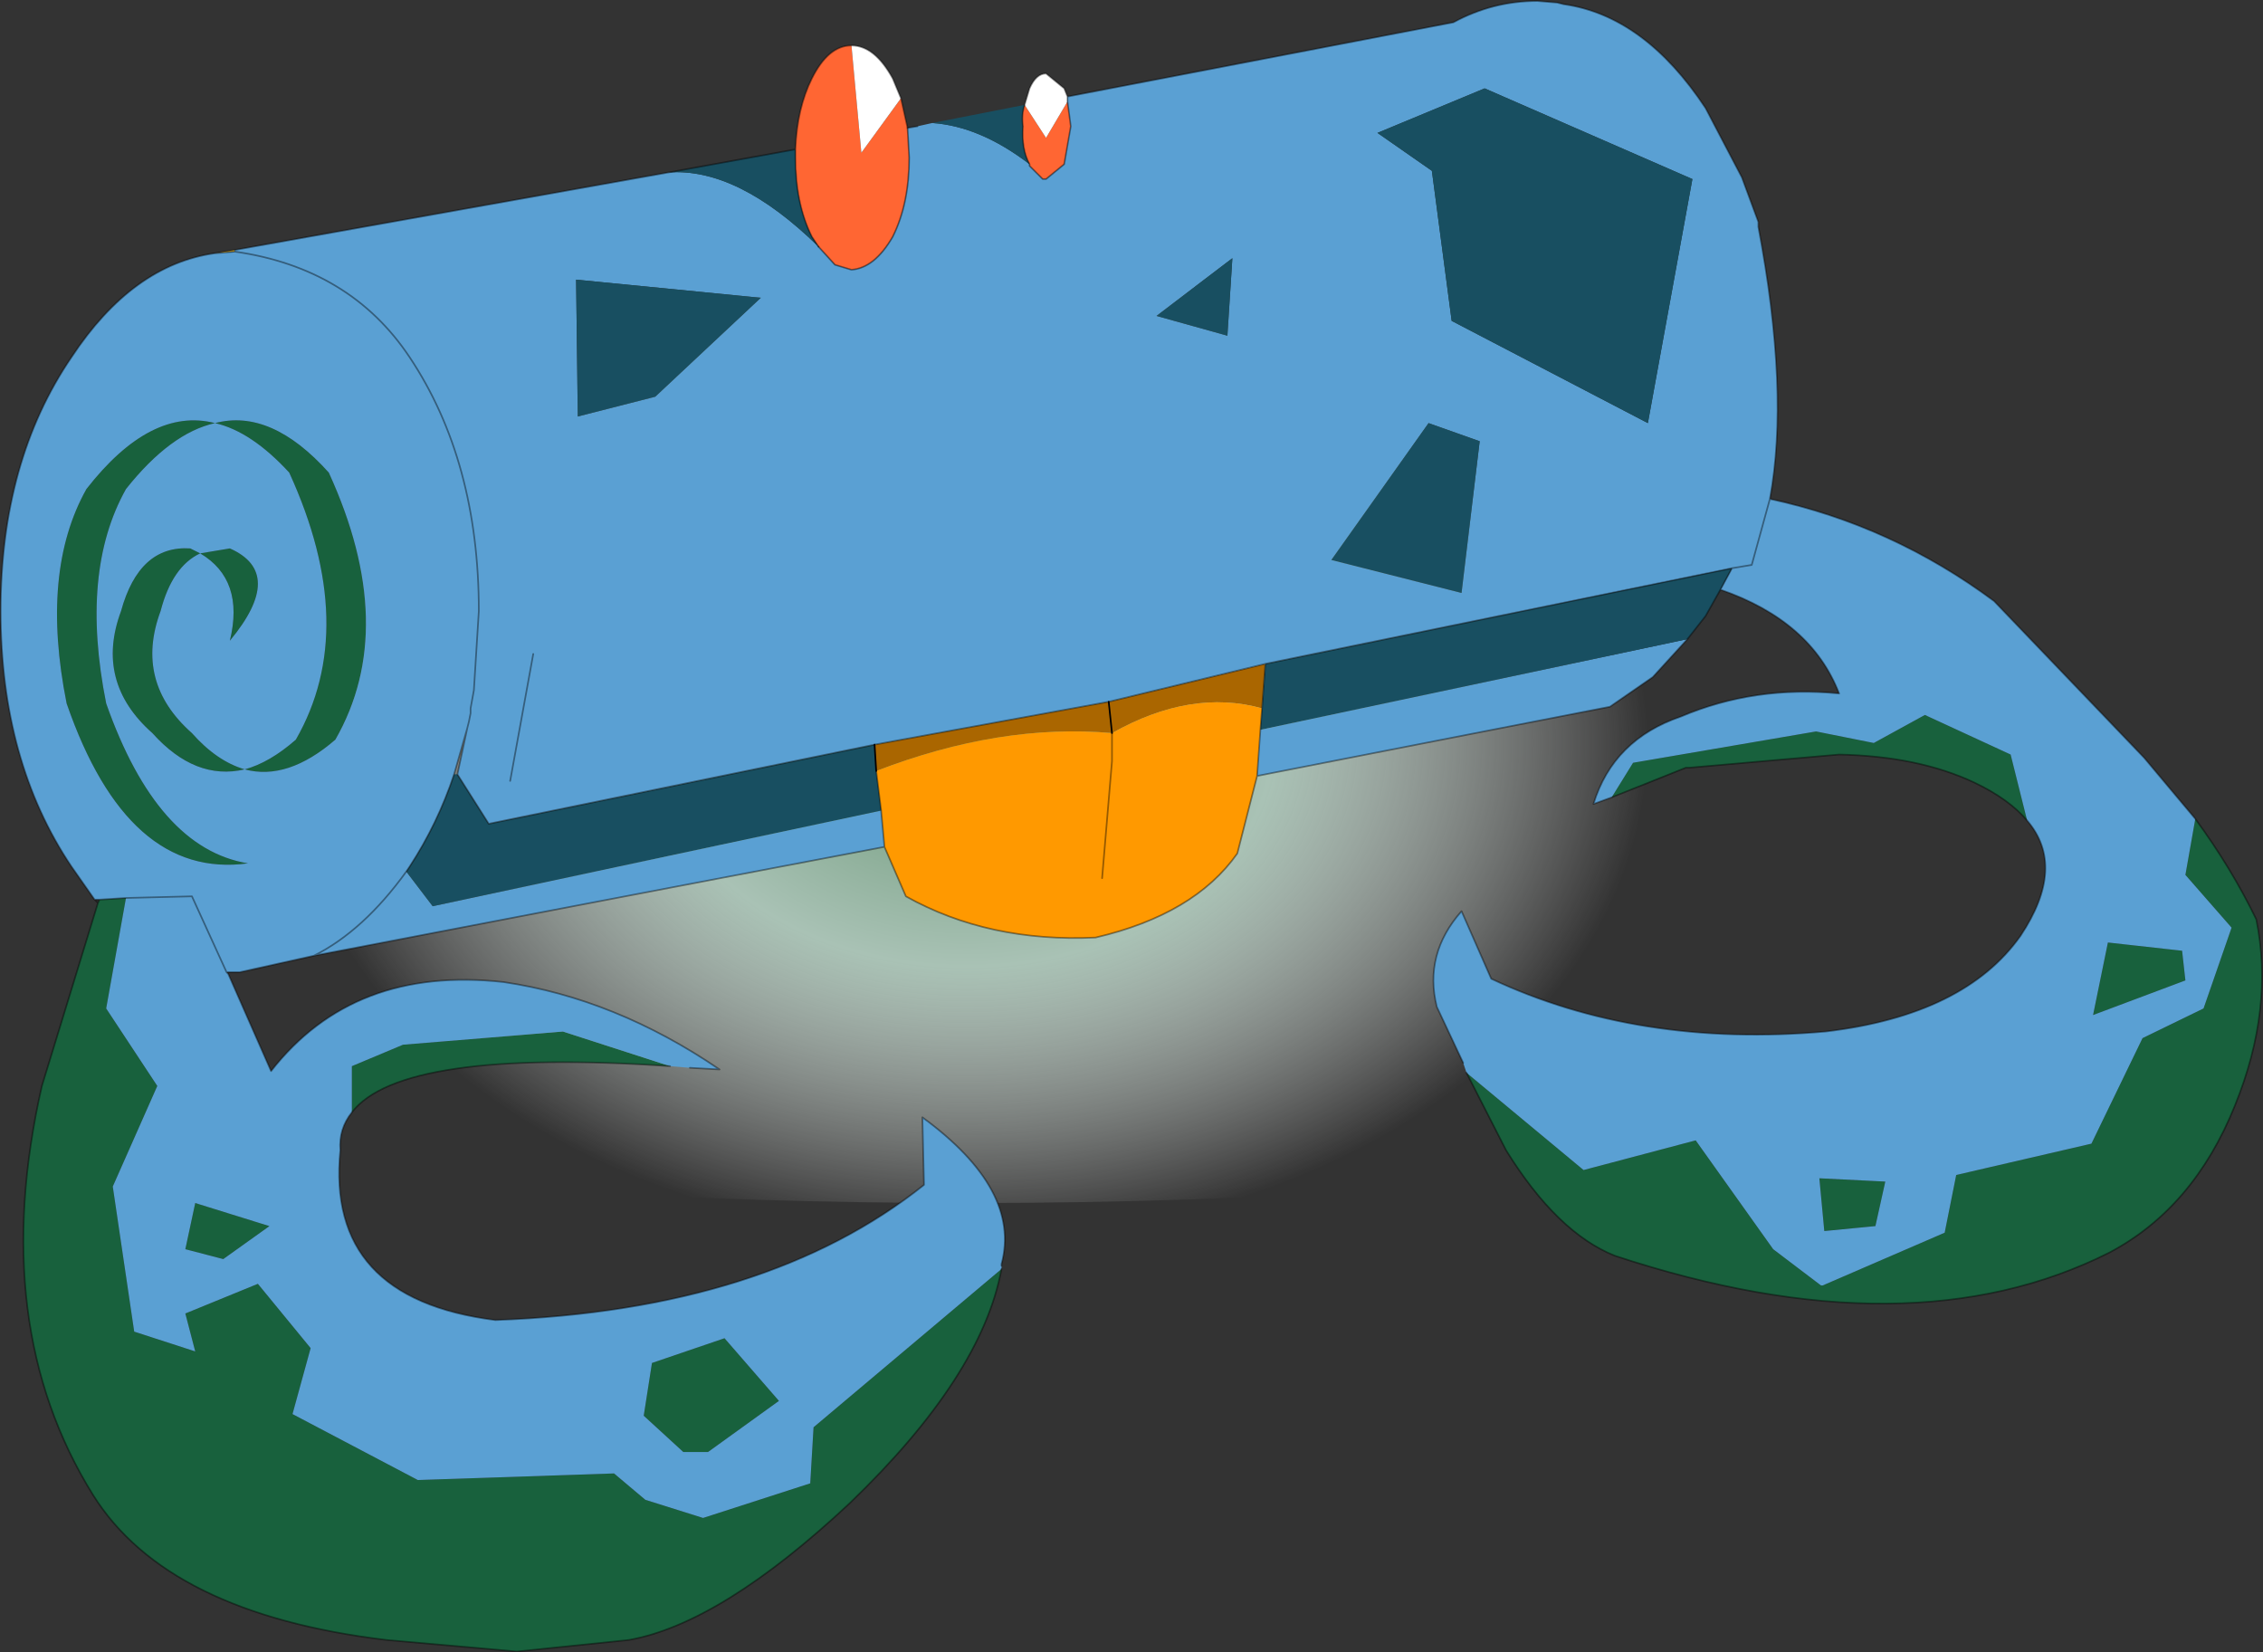 <svg viewBox="0 0 68.623 50.1" xmlns="http://www.w3.org/2000/svg" xmlns:xlink="http://www.w3.org/1999/xlink"><rect x="0" y="0" width="68.623" height="50.1" fill="#333333" stroke="none"/><use transform="translate(.02 .03)" width="68.55" height="50.05" xlink:href="#a"/><defs><radialGradient id="b" cx="0" cy="0" r="819.2" gradientTransform="matrix(.063 0 0 .046 29.3 22.5)" gradientUnits="userSpaceOnUse"><stop stop-color="#699675" offset="0"/><stop stop-color="#a9c2b5" offset=".18"/><stop stop-color="#fff" stop-opacity="0" offset=".4"/></radialGradient><g id="a"><path d="M54.7 10.35v24.3q-11.3 1.8-25.35 1.8-13.05 0-23.75-1.55V10.1q10.7-1.55 23.75-1.55 14.05 0 25.35 1.8" fill="url(#b)" fill-rule="evenodd"/><path d="m32.35 3.05.1.75-.2 1.15-.55.45h-.1l-.4-.4v-.05q-.25-.45-.2-1.15-.05-.35.05-.65l.65 1 .65-1.1m-4.85.8.05.9q0 1.4-.5 2.4-.55.95-1.25 1L25.3 8l-.5-.55-.2-.3q-.5-1-.5-2.4V4.5q.05-1.25.5-2.15.5-1 1.2-1l.3 3.25 1.2-1.65.2.9" fill="#f63" fill-rule="evenodd"/><path d="M32.35 2.9v.15l-.65 1.1-.65-1 .15-.5q.2-.45.5-.45l.55.45.1.25m-5.05.05L26.1 4.6l-.3-3.25q.7 0 1.25 1l.25.6" fill="#fff" fill-rule="evenodd"/><path d="m26.5 22.55 7.1-1.3 4.75-1.15-.1 1.35q-2.15-.6-4.55.75-3.4-.3-7.15 1.15l-.05-.8m7.1-1.3.1.95-.1-.95" fill="#a60" fill-rule="evenodd"/><path d="m38.1 23.5-.6 2.35q-1.3 1.85-4.3 2.55-3.25.15-5.75-1.25l-.65-1.5-.1-1.1-.15-1.2q3.75-1.45 7.15-1.15v.85l-.3 3.55.3-3.55v-.85q2.4-1.35 4.55-.75l-.05.65-.1 1.4" fill="#f90" fill-rule="evenodd"/><path d="M7.1 7.55v.05l-.6.05.6-.1" fill="#fc3" fill-rule="evenodd"/><path d="M66.55 24.8q1.1 1.5 1.85 3.05.55 2.7-.65 5.65-1.25 3.1-3.8 4.45-6.05 3.05-15 .1-1.75-.7-3.3-3.2l-1.2-2.35L48 35.45l3.4-.9 2.35 3.3 1.45 1.1h.05l3.7-1.6.35-1.75 4.1-.95 1.55-3.2 1.85-.9.85-2.45-1.4-1.6.3-1.7m-5.1.05q-.55-.65-1.6-1.15-1.7-.8-4.1-.85l-4.55.4h-.1l-2.25.9.65-1.05 5.55-.95 1.75.35 1.55-.85 2.6 1.2.5 2M20.3 32.3q-8.15-.55-9.65 1.4v-1.4l1.55-.65 4.85-.4 3.25 1.05m10.05 6.15q-.6 3.25-4.6 7.1-3.9 3.65-6.7 4.15l-3.4.35-3.95-.35q-6.65-.8-8.9-4.4-3.2-5.15-1.55-12.4l1.7-5.55.05-.1.8-.05-.6 3.35 1.55 2.35-1.35 3.05.65 4.4 1.85.6-.3-1.15 2.2-.9 1.6 1.95-.55 2 3.8 2 5.95-.2.95.8 1.75.55 3.25-1.05.1-1.7 5.7-4.8m26.8-2.65-.3 1.35-1.55.15-.15-1.6 2 .1m9.1-6.1-2.8 1.05.45-2.2 2.25.25.1.9M6.5 12.8q-1.35.3-2.7 2-1.4 2.5-.6 6.5 1.55 4.4 4.3 4.85-3.65.5-5.5-4.85-.8-4 .6-6.5 1.95-2.5 3.9-2 1.7-.45 3.45 1.5 2.15 4.7.2 8.1-1.45 1.25-2.75.9-1.5.35-2.8-1.1-1.75-1.55-.95-3.7.55-2 2.1-1.9l.3.15.9-.15q1.7.75 0 2.8.45-1.85-.9-2.65-.85.4-1.2 1.75-.8 2.15.95 3.7.75.85 1.6 1.1.75-.2 1.55-.9 1.95-3.4-.2-8.1-1.15-1.25-2.25-1.5m13 30.1.25-1.6 2.2-.75 1.65 1.9L21.45 44h-.75l-1.2-1.1M6.75 38.15l-1.15-.3.3-1.4 2.25.7-1.4 1" fill="#18613d" fill-rule="evenodd"/><path d="M32.35 2.9 44.05.65Q45.25 0 46.6 0l.6.05.2.05q2.45.35 4.3 3.15l1.1 2.1.5 1.35v.15q.95 5 .35 8.25l-.55 2-.6.1.6-.1.55-2q3.7.8 6.8 3.1L65 22.95l1.55 1.85-.3 1.7 1.4 1.6-.85 2.45-1.85.9-1.55 3.2-4.1.95-.35 1.75-3.7 1.6h-.05l-1.45-1.1-2.35-3.3-3.4.9-3.55-2.95-.1-.3-.8-1.7q-.4-1.6.75-2.9l.9 2.05q4.45 2.1 10.15 1.6 4.2-.5 5.9-2.9 1.4-2.1.2-3.5l-.5-2-2.6-1.2-1.55.85-1.75-.35-5.55.95-.65 1.05-.55.2q.6-1.95 2.65-2.65 2.25-.95 4.8-.7-.85-2.2-3.6-3.15l.35-.65-14.15 2.9-4.75 1.15-7.1 1.3-11.7 2.4-.95-1.5.3-1.4.05-.2.05-.25v-.15l.1-.55.15-2.4q0-4.55-2.1-7.7-1.8-2.7-5.3-3.2 3.5.5 5.3 3.2 2.1 3.15 2.1 7.7l-.15 2.4-.1.55v.15l-.05.25-.05.2-.4 1.4q-.5 1.5-1.35 2.8l-.1.15.8 1.05 13.6-2.9.1 1.1-17.3 3.3-2.25.5h-.4l.05.05 1.3 2.95q2.5-3.2 7.05-2.7 3.4.5 6.55 2.65l-.9-.05-.6-.05-3.25-1.05-4.85.4-1.55.65v1.4q-.4.5-.35 1.15-.45 4.5 4.7 5.15 8.25-.3 13-4.1l-.05-2.05q3 2.2 2.4 4.45v.15l-5.7 4.8-.1 1.7L21.3 46l-1.75-.55-.95-.8-5.95.2-3.8-2 .55-2-1.6-1.95-2.2.9.3 1.15-1.85-.6-.65-4.4 1.35-3.05-1.55-2.35.6-3.35 2-.05 1.05 2.3-1.05-2.3-2 .05-.8.05h-.15l-.7-1Q0 23.05 0 18.5t2.15-7.7Q4 8 6.5 7.65l.6-.05v-.05L20.25 5.2q2.1-.15 4.55 2.25l.5.55.5.15q.7-.05 1.25-1 .5-1 .5-2.4l-.05-.9.3-.05.45-.1q1.45.1 2.95 1.25V5l.4.4h.1l.55-.45.2-1.15-.1-.75V2.9m18.8 16.45L50.1 20.5l-1.3.9-10.7 2.1.1-1.4 12.95-2.75M45 2.65 41.75 4l1.65 1.15.6 4.55 5.95 3.1 1.35-7.4L45 2.65m-.15 10.7-1.55-.55-2.95 4.15 3.95 1 .55-4.6m21.4 16.35-.1-.9-2.25-.25-.45 2.2 2.8-1.05m-9.1 6.1-2-.1.15 1.6 1.55-.15.3-1.35M37.2 10.15l.15-2.35-2.3 1.75 2.15.6M6.5 12.8q1.1.25 2.25 1.5 2.15 4.7.2 8.1-.8.7-1.55.9-.85-.25-1.6-1.1-1.75-1.55-.95-3.7.35-1.35 1.2-1.75 1.35.8.9 2.65 1.7-2.05 0-2.8l-.9.15-.3-.15q-1.55-.1-2.1 1.9-.8 2.15.95 3.7 1.3 1.45 2.8 1.1 1.3.35 2.75-.9 1.95-3.4-.2-8.1-1.75-1.95-3.45-1.5-1.95-.5-3.9 2-1.4 2.5-.6 6.5 1.85 5.35 5.5 4.85-2.75-.45-4.3-4.85-.8-4 .6-6.5 1.35-1.7 2.7-2m8.95 10.85.7-3.85-.7 3.85m2-15.2.05 4.15 2.35-.6 3.2-3-5.6-.55m-10.7 29.7 1.4-1-2.25-.7-.3 1.4 1.15.3M19.5 42.9l1.2 1.1h.75l2.15-1.55-1.65-1.9-2.2.75-.25 1.6m-7.2-16.5q-1.3 1.8-2.8 2.55 1.5-.75 2.8-2.55" fill="#5aa0d3" fill-rule="evenodd"/><path d="M31.2 4.95Q29.7 3.8 28.25 3.7l2.8-.55q-.1.3-.05.65-.05.7.2 1.15m-6.4 2.5q-2.45-2.4-4.55-2.25l3.85-.7v.25q0 1.4.5 2.4l.2.3m-10.95 16 .95 1.5 11.7-2.4.05.8.15 1.2-13.6 2.9-.8-1.05.1-.15q.85-1.3 1.35-2.8h.1m24.5-3.35 14.15-2.9-.35.65-.45.8-.55.7L38.2 22.1l.05-.65.1-1.35M45 2.65l6.3 2.75-1.35 7.4L44 9.7l-.6-4.55L41.75 4 45 2.65m-.15 10.7-.55 4.6-3.95-1 2.95-4.15 1.55.55m-7.65-3.2-2.15-.6 2.3-1.75-.15 2.35m-19.75-1.7 5.6.55-3.2 3-2.35.6-.05-4.15" fill="#184f61" fill-rule="evenodd"/><path d="M53.65 15.1q.6-3.25-.35-8.25V6.7l-.5-1.35-1.1-2.1Q49.85.45 47.4.1l-.2-.05-.6-.05q-1.35 0-2.55.65L32.35 2.9v.15l.1.75-.2 1.15-.55.45h-.1l-.4-.4v-.05q-.25-.45-.2-1.15-.05-.35.05-.65l.15-.5q.2-.45.5-.45l.55.45.1.25m-4.55.9-.3.05M20.25 5.2 7.1 7.55m0 .05q3.5.5 5.3 3.2 2.1 3.15 2.1 7.7l-.15 2.4-.1.55v.15l-.05.25-.05.2-.3 1.4.95 1.5 11.7-2.4 7.1-1.3 4.75-1.15 14.15-2.9.6-.1.55-2q3.7.8 6.8 3.1L65 22.95l1.55 1.85q1.1 1.5 1.85 3.05.55 2.7-.65 5.65-1.25 3.1-3.8 4.45-6.05 3.05-15 .1-1.75-.7-3.3-3.2l-1.2-2.35m-.1-.3-.8-1.7q-.4-1.6.75-2.9l.9 2.05q4.45 2.1 10.15 1.6 4.2-.5 5.9-2.9 1.4-2.1.2-3.5-.55-.65-1.6-1.15-1.7-.8-4.1-.85l-4.55.4h-.1l-2.25.9-.55.2q.6-1.95 2.65-2.65 2.25-.95 4.8-.7-.85-2.2-3.6-3.15l-.45.8-.55.7-1.05 1.15-1.3.9-10.7 2.1-.6 2.35q-1.3 1.85-4.3 2.55-3.25.15-5.75-1.25l-.65-1.5-17.3 3.3-2.25.5h-.4l.05.05 1.3 2.95q2.5-3.2 7.05-2.7 3.4.5 6.55 2.65l-.9-.05m-.6-.05q-8.15-.55-9.65 1.4-.4.5-.35 1.15-.45 4.5 4.7 5.15 8.25-.3 13-4.1l-.05-2.05q3 2.2 2.4 4.45v.05m0 .1q-.6 3.25-4.6 7.1-3.9 3.65-6.7 4.15l-3.4.35-3.95-.35q-6.65-.8-8.9-4.4-3.2-5.15-1.55-12.4l1.7-5.55-.1-.1-.7-1Q0 23.05 0 18.5t2.15-7.7Q4 8 6.5 7.65l.6-.1m45.4 9.65-.35.65M27.3 2.95l.2.9m-.2-.9-.25-.6q-.55-1-1.25-1t-1.2 1q-.45.9-.5 2.15v.25q0 1.4.5 2.4l.2.3m-.7-2.95-3.85.7m6.45 19.35-.15-1.2m7.15-1.15v.85l-.3 3.55m4.8-4.5.05-.65.1-1.35m-.25 3.4.1-1.4M6.5 7.65l.6-.05m6.65 15.85q-.5 1.5-1.35 2.8l-.1.15m14.4-1.85.1 1.1m-13.05-2.2.4-1.4m2-2.25-.7 3.85M3.8 27.2l2-.05 1.05 2.3m-4-2.2H3l.8-.05m-.8.05-.05.1m6.55 1.6q1.5-.75 2.8-2.55" fill="none" stroke="#000" stroke-linecap="round" stroke-linejoin="round" stroke-opacity=".412" stroke-width=".05"/><path d="m27.5 3.85.05.9q0 1.4-.5 2.4-.55.95-1.25 1L25.3 8l-.5-.55" fill="none" stroke="#000" stroke-linecap="round" stroke-linejoin="round" stroke-opacity=".424" stroke-width=".05"/><path d="m26.55 23.35-.05-.8m7.2-.35-.1-.95" fill="none" stroke="#000" stroke-linecap="round" stroke-linejoin="round" stroke-width=".05"/></g></defs></svg>